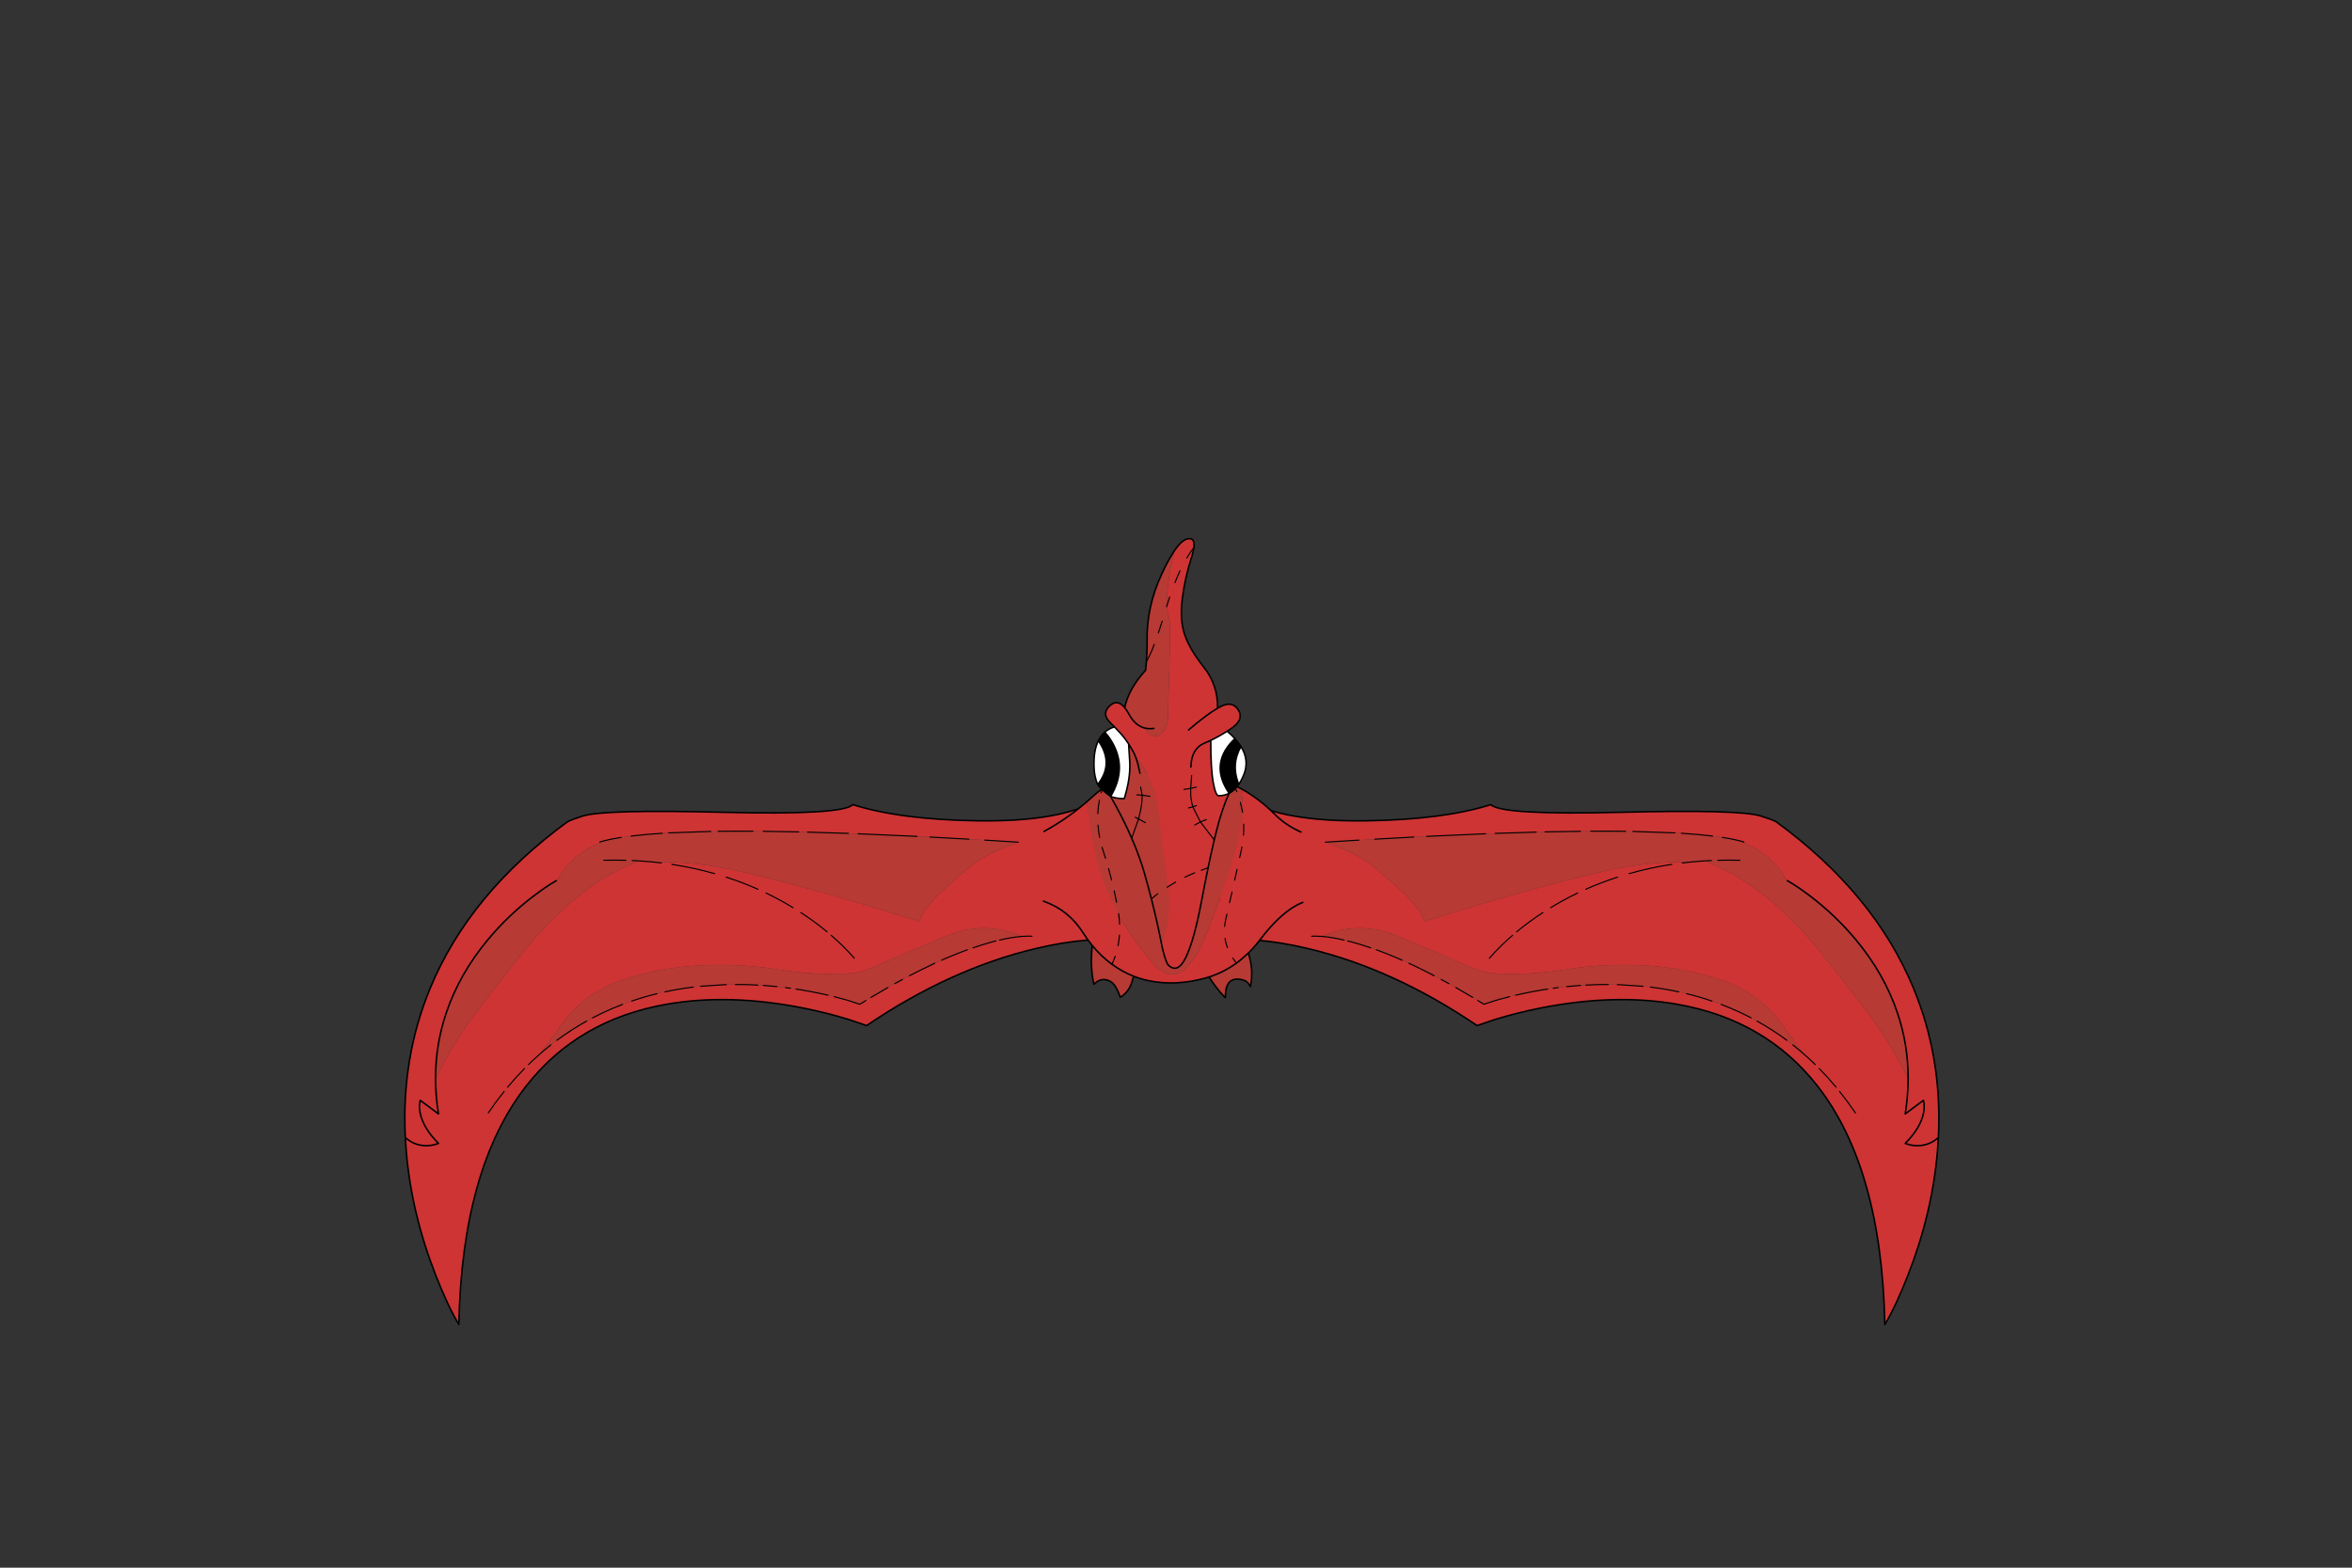 <?xml version="1.0" encoding="utf-8"?>
<!DOCTYPE svg PUBLIC "-//W3C//DTD SVG 1.1//EN" "http://www.w3.org/Graphics/SVG/1.1/DTD/svg11.dtd">
<svg version="1.1" xmlns="http://www.w3.org/2000/svg" xmlns:xlink="http://www.w3.org/1999/xlink" viewBox="0 0 30000 20000">

<rect x="0" y="0" width="30000" height="20000" fill="#333333" stroke="none"/>

<g enable-background="new">

<g>

<g>

<g transform="matrix(-0.49 0 0 0.49 15497 10995)">

<g>

<path fill-opacity="1.000" fill="rgb(183,58,52)" d="M -3768 1726 Q -4268 1726 -4780 1941 Q -5729 2342 -6673 2751 Q -6900 2850 -7144 2897 Q -7441 2918 -7737 2918 Q -8417 2918 -9095 2809 Q -9861 2684 -10635 2684 Q -10887 2684 -11139 2697 Q -12196 2750 -13162 3068 Q -14080 3373 -14656 4096 Q -14722 4178 -14784 4267 Q -15060 4663 -15367 5038 Q -15208 4897 -15043 4766 L -14886 4646 Q -14515 4371 -14111 4146 Q -14034 4103 -13956 4062 Q -13826 3994 -13693 3931 Q -13440 3812 -13177 3712 Q -13058 3666 -12936 3625 Q -12615 3514 -12279 3433 L -12070 3385 Q -11711 3307 -11337 3261 L -11142 3240 L -10531 3199 L -10475 3198 L -10238 3194 Q -10221 3194 -10204 3194 Q -9932 3194 -9657 3209 L -9567 3215 L -9511 3218 L -9215 3243 L -9154 3249 L -9153 3249 L -8935 3274 L -8923 3276 L -8808 3291 L -8786 3294 L -8659 3313 L -8536 3332 Q -8280 3374 -8022 3429 L -7829 3472 L -7683 3507 L -7667 3511 L -7392 3584 L -7273 3619 L -7000 3708 L -6842 3611 L -6709 3530 Q -6487 3396 -6270 3273 L -6089 3171 Q -5989 3115 -5889 3062 L -5776 3002 L -5706 2965 L -5442 2830 Q -5277 2747 -5115 2672 L -5049 2641 L -4995 2616 L -4992 2615 L -4882 2566 L -4870 2560 Q -4648 2462 -4434 2378 L -4234 2302 L -4202 2291 L -4054 2239 L -3816 2161 Q -3701 2125 -3588 2094 L -3457 2060 L -3360 2037 Q -3044 1963 -2784 1942 Q -3218 1749 -3663 1728 Q -3715 1726 -3768 1726 Z M -10134 -798 Q -10422 -798 -10689 -795 L -10878 -792 L -11974 -754 L -12143 -744 Q -12595 -716 -12953 -671 L -13210 -636 L -13339 -615 Q -13509 -585 -13644 -551 Q -13686 -520 -13733 -502 Q -14493 -224 -14871 473 L -14902 491 L -14974 534 L -15061 586 Q -15262 715 -15473 875 Q -16149 1387 -16678 2022 Q -17419 2912 -17762 3922 Q -18047 4761 -18044 5653 Q -17599 4726 -16972 3901 Q -16341 3071 -15689 2262 Q -15044 1464 -14248 835 Q -13657 367 -12921 48 L -12747 -25 L -12421 1 L -12158 1 L -11879 9 Q -11006 46 -10146 242 L -9556 383 Q -7961 766 -5455 1550 Q -5327 1199 -4871 778 Q -4417 356 -4058 71 Q -3699 -215 -2872 -512 L -3748 -566 L -4160 -590 L -5176 -646 L -5510 -663 L -7042 -731 L -7295 -741 L -8362 -774 L -8591 -780 L -9515 -795 L -9781 -797 Q -9961 -798 -10134 -798 Z">

</path>

<path fill-opacity="1.000" fill="rgb(206,52,52)" d="M -3768 1726 Q -3715 1726 -3663 1728 Q -3218 1749 -2784 1942 Q -3044 1963 -3360 2037 L -3457 2060 L -3588 2094 Q -3701 2125 -3816 2161 L -4054 2239 L -4202 2291 L -4234 2302 L -4434 2378 Q -4648 2462 -4870 2560 L -4882 2566 L -4992 2615 L -4995 2616 L -5049 2641 L -5115 2672 Q -5277 2747 -5442 2830 L -5706 2965 L -5776 3002 L -5889 3062 Q -5989 3115 -6089 3171 L -6270 3273 Q -6487 3396 -6709 3530 L -6842 3611 L -7000 3708 L -7273 3619 L -7392 3584 L -7667 3511 L -7683 3507 L -7829 3472 L -8022 3429 Q -8280 3374 -8536 3332 L -8659 3313 L -8786 3294 L -8808 3291 L -8923 3276 L -8935 3274 L -9153 3249 L -9154 3249 L -9215 3243 L -9511 3218 L -9567 3215 L -9657 3209 Q -9932 3194 -10204 3194 Q -10221 3194 -10238 3194 L -10475 3198 L -10531 3199 L -11142 3240 L -11337 3261 Q -11711 3307 -12070 3385 L -12279 3433 Q -12615 3514 -12936 3625 Q -13058 3666 -13177 3712 Q -13440 3812 -13693 3931 Q -13826 3994 -13956 4062 Q -14034 4103 -14111 4146 Q -14515 4371 -14886 4646 L -15043 4766 Q -15208 4897 -15367 5038 Q -15060 4663 -14784 4267 Q -14722 4178 -14656 4096 Q -14080 3373 -13162 3068 Q -12196 2750 -11139 2697 Q -10886 2684 -10635 2684 Q -9861 2684 -9095 2809 Q -8417 2918 -7737 2918 Q -7441 2918 -7144 2897 Q -6900 2850 -6673 2751 Q -5729 2342 -4780 1941 Q -4268 1726 -3768 1726 Z M -10134 -798 Q -9961 -798 -9781 -797 L -9515 -795 L -8591 -780 L -8362 -774 L -7295 -741 L -7042 -731 L -5510 -663 L -5176 -646 L -4160 -590 L -3748 -566 L -2872 -512 Q -3699 -215 -4058 71 Q -4417 356 -4871 778 Q -5327 1199 -5455 1550 Q -7961 766 -9556 383 L -10146 242 Q -11006 46 -11879 9 L -12158 1 L -12421 1 L -12747 -25 L -12921 48 Q -13657 367 -14248 835 Q -15044 1464 -15689 2262 Q -16341 3071 -16972 3901 Q -17599 4726 -18044 5653 Q -18047 4761 -17762 3922 Q -17419 2912 -16678 2022 Q -16149 1387 -15473 875 Q -15262 715 -15061 586 L -14974 534 L -14902 491 L -14871 473 Q -14493 -224 -13733 -502 Q -13686 -520 -13644 -551 Q -13509 -585 -13339 -615 L -13210 -636 L -12953 -671 Q -12595 -716 -12143 -744 L -11974 -754 L -10878 -792 L -10689 -795 Q -10421 -798 -10134 -798 Z M -984 -1516 Q -1917 -1067 -3723 -1067 Q -3844 -1067 -3968 -1069 Q -5957 -1102 -7181 -1489 Q -7394 -1273 -9333 -1273 Q -9874 -1273 -10549 -1290 Q -11510 -1314 -12226 -1314 Q -13816 -1314 -14200 -1196 Q -14478 -1111 -14607 -1045 Q -17160 820 -18183 3289 Q -18936 5109 -18831 7178 L -18807 7535 Q -18669 9157 -18039 10764 Q -17724 11568 -17437 12047 Q -17356 7972 -15679 5830 Q -14337 4116 -12041 3710 Q -11344 3587 -10590 3587 Q -9571 3587 -8448 3812 Q -7837 3935 -7269 4111 L -6823 4263 Q -4648 2787 -2422 2258 Q -1726 2092 -1109 2041 L -631 2023 Q -63 1132 10 377 Q 69 -228 -188 -718 Q -372 -1069 -697 -1328 Q -859 -1457 -984 -1516 Z">

</path>

<path fill="none" stroke-opacity="1.000" stroke="rgb(0,0,0)" stroke-linejoin="round" stroke-linecap="round" stroke-width="40" d="M -7181 -1489 Q -5957 -1102 -3968 -1069 Q -1979 -1037 -984 -1516 Q -859 -1457 -697 -1328 Q -372 -1069 -188 -718 Q 69 -228 10 377 Q -63 1132 -631 2023 L -1109 2041 Q -1726 2092 -2422 2258 Q -4648 2787 -6823 4263 L -7269 4111 Q -7837 3935 -8448 3812 Q -10401 3420 -12041 3710 Q -14337 4116 -15679 5830 Q -17356 7972 -17437 12047 Q -17724 11568 -18039 10764 Q -18669 9157 -18807 7535 L -18831 7178 Q -18936 5109 -18183 3289 Q -17160 820 -14607 -1045 Q -14478 -1111 -14200 -1196 Q -13644 -1367 -10549 -1290 Q -7454 -1213 -7181 -1489 Z M -18044 5653 Q -18042 6101 -17968 6563 L -18441 6210 L -18458 6294 Q -18470 6403 -18447 6527 Q -18372 6925 -17968 7331 L -18058 7360 Q -18170 7390 -18286 7390 Q -18598 7389 -18831 7178 M -14902 491 L -14974 534 L -15061 586 Q -15262 715 -15473 875 Q -16149 1387 -16678 2022 Q -17419 2912 -17762 3922 Q -18047 4761 -18044 5653">

</path>

<path fill="none" stroke-opacity="1.000" stroke="rgb(0,0,0)" stroke-linejoin="round" stroke-linecap="round" stroke-width="28.572" d="M -12747 -25 L -12924 -34 M -11974 -754 L -10878 -792 M -10689 -795 Q -10261 -800 -9781 -797 M -9515 -795 L -8591 -780 M -8362 -774 L -7295 -741 M -7042 -731 L -5510 -663 M -5176 -646 L -4160 -590 M -3748 -566 L -2872 -512 M -12421 1 L -12164 29 M -12953 -671 Q -12595 -716 -12143 -744 M -2519 1938 L -2583 1934 L -2780 1941 L -2784 1942 Q -3044 1963 -3360 2037 M -3457 2060 L -3588 2094 Q -3701 2125 -3816 2161 L -4054 2239 M -4202 2291 L -4234 2302 L -4434 2378 Q -4648 2462 -4870 2560 M -5049 2641 L -5115 2672 Q -5277 2747 -5442 2830 L -5706 2965 M -5889 3062 Q -5989 3115 -6089 3171 M -6270 3273 Q -6487 3396 -6709 3530 M -6842 3611 L -7000 3708 L -7273 3619 L -7392 3584 L -7667 3511 M -7829 3472 L -8022 3429 Q -8280 3374 -8536 3332 L -8659 3313 M -8808 3291 L -8923 3276 L -8935 3274 M -9154 3249 L -9215 3243 L -9511 3218 M -9657 3209 Q -9949 3193 -10238 3194 M -10475 3198 L -10531 3199 L -11142 3240 M -11337 3261 Q -11711 3307 -12070 3385 M -12279 3433 Q -12615 3514 -12936 3625 M -13177 3712 Q -13440 3812 -13693 3931 Q -13826 3994 -13956 4062 M -14111 4146 Q -14515 4371 -14886 4646 M -15043 4766 Q -15208 4897 -15367 5038 Q -15498 5154 -15625 5278 M -8738 1194 Q -9079 985 -9441 812 M -7144 2510 L -7158 2493 Q -7288 2343 -7453 2181 Q -7595 2043 -7747 1912 M -7852 1823 Q -8172 1557 -8537 1320 M -10780 307 Q -11323 152 -11893 66 M -9652 714 Q -10053 536 -10479 398 M -12421 1 L -12747 -25 M -13644 -551 Q -13509 -585 -13339 -615 L -13210 -636 M -13644 -551 L -13768 -517 M -13090 -40 Q -13374 -48 -13664 -41 M -16258 5978 Q -16473 6245 -16672 6538 M -15729 5382 Q -15956 5612 -16168 5867">

</path>

</g>

</g>

<g transform="matrix(0.49 0 0 0.49 14397 10995)">

<g>

<path fill-opacity="1.000" fill="rgb(183,58,52)" d="M -3768 1726 Q -4268 1726 -4780 1941 Q -5729 2342 -6673 2751 Q -6900 2850 -7144 2897 Q -7441 2918 -7737 2918 Q -8417 2918 -9095 2809 Q -9861 2684 -10635 2684 Q -10887 2684 -11139 2697 Q -12196 2750 -13162 3068 Q -14080 3373 -14656 4096 Q -14722 4178 -14784 4267 Q -15060 4663 -15367 5038 Q -15208 4897 -15043 4766 L -14886 4646 Q -14515 4371 -14111 4146 Q -14034 4103 -13956 4062 Q -13826 3994 -13693 3931 Q -13440 3812 -13177 3712 Q -13058 3666 -12936 3625 Q -12615 3514 -12279 3433 L -12070 3385 Q -11711 3307 -11337 3261 L -11142 3240 L -10531 3199 L -10475 3198 L -10238 3194 Q -10221 3194 -10204 3194 Q -9932 3194 -9657 3209 L -9567 3215 L -9511 3218 L -9215 3243 L -9154 3249 L -9153 3249 L -8935 3274 L -8923 3276 L -8808 3291 L -8786 3294 L -8659 3313 L -8536 3332 Q -8280 3374 -8022 3429 L -7829 3472 L -7683 3507 L -7667 3511 L -7392 3584 L -7273 3619 L -7000 3708 L -6842 3611 L -6709 3530 Q -6487 3396 -6270 3273 L -6089 3171 Q -5989 3115 -5889 3062 L -5776 3002 L -5706 2965 L -5442 2830 Q -5277 2747 -5115 2672 L -5049 2641 L -4995 2616 L -4992 2615 L -4882 2566 L -4870 2560 Q -4648 2462 -4434 2378 L -4234 2302 L -4202 2291 L -4054 2239 L -3816 2161 Q -3701 2125 -3588 2094 L -3457 2060 L -3360 2037 Q -3044 1963 -2784 1942 Q -3218 1749 -3663 1728 Q -3715 1726 -3768 1726 Z M -10134 -798 Q -10422 -798 -10689 -795 L -10878 -792 L -11974 -754 L -12143 -744 Q -12595 -716 -12953 -671 L -13210 -636 L -13339 -615 Q -13509 -585 -13644 -551 Q -13686 -520 -13733 -502 Q -14493 -224 -14871 473 L -14902 491 L -14974 534 L -15061 586 Q -15262 715 -15473 875 Q -16149 1387 -16678 2022 Q -17419 2912 -17762 3922 Q -18047 4761 -18044 5653 Q -17599 4726 -16972 3901 Q -16341 3071 -15689 2262 Q -15044 1464 -14248 835 Q -13657 367 -12921 48 L -12747 -25 L -12421 1 L -12158 1 L -11879 9 Q -11006 46 -10146 242 L -9556 383 Q -7961 766 -5455 1550 Q -5327 1199 -4871 778 Q -4417 356 -4058 71 Q -3699 -215 -2872 -512 L -3748 -566 L -4160 -590 L -5176 -646 L -5510 -663 L -7042 -731 L -7295 -741 L -8362 -774 L -8591 -780 L -9515 -795 L -9781 -797 Q -9961 -798 -10134 -798 Z">

</path>

<path fill-opacity="1.000" fill="rgb(206,52,52)" d="M -3768 1726 Q -3715 1726 -3663 1728 Q -3218 1749 -2784 1942 Q -3044 1963 -3360 2037 L -3457 2060 L -3588 2094 Q -3701 2125 -3816 2161 L -4054 2239 L -4202 2291 L -4234 2302 L -4434 2378 Q -4648 2462 -4870 2560 L -4882 2566 L -4992 2615 L -4995 2616 L -5049 2641 L -5115 2672 Q -5277 2747 -5442 2830 L -5706 2965 L -5776 3002 L -5889 3062 Q -5989 3115 -6089 3171 L -6270 3273 Q -6487 3396 -6709 3530 L -6842 3611 L -7000 3708 L -7273 3619 L -7392 3584 L -7667 3511 L -7683 3507 L -7829 3472 L -8022 3429 Q -8280 3374 -8536 3332 L -8659 3313 L -8786 3294 L -8808 3291 L -8923 3276 L -8935 3274 L -9153 3249 L -9154 3249 L -9215 3243 L -9511 3218 L -9567 3215 L -9657 3209 Q -9932 3194 -10204 3194 Q -10221 3194 -10238 3194 L -10475 3198 L -10531 3199 L -11142 3240 L -11337 3261 Q -11711 3307 -12070 3385 L -12279 3433 Q -12615 3514 -12936 3625 Q -13058 3666 -13177 3712 Q -13440 3812 -13693 3931 Q -13826 3994 -13956 4062 Q -14034 4103 -14111 4146 Q -14515 4371 -14886 4646 L -15043 4766 Q -15208 4897 -15367 5038 Q -15060 4663 -14784 4267 Q -14722 4178 -14656 4096 Q -14080 3373 -13162 3068 Q -12196 2750 -11139 2697 Q -10886 2684 -10635 2684 Q -9861 2684 -9095 2809 Q -8417 2918 -7737 2918 Q -7441 2918 -7144 2897 Q -6900 2850 -6673 2751 Q -5729 2342 -4780 1941 Q -4268 1726 -3768 1726 Z M -10134 -798 Q -9961 -798 -9781 -797 L -9515 -795 L -8591 -780 L -8362 -774 L -7295 -741 L -7042 -731 L -5510 -663 L -5176 -646 L -4160 -590 L -3748 -566 L -2872 -512 Q -3699 -215 -4058 71 Q -4417 356 -4871 778 Q -5327 1199 -5455 1550 Q -7961 766 -9556 383 L -10146 242 Q -11006 46 -11879 9 L -12158 1 L -12421 1 L -12747 -25 L -12921 48 Q -13657 367 -14248 835 Q -15044 1464 -15689 2262 Q -16341 3071 -16972 3901 Q -17599 4726 -18044 5653 Q -18047 4761 -17762 3922 Q -17419 2912 -16678 2022 Q -16149 1387 -15473 875 Q -15262 715 -15061 586 L -14974 534 L -14902 491 L -14871 473 Q -14493 -224 -13733 -502 Q -13686 -520 -13644 -551 Q -13509 -585 -13339 -615 L -13210 -636 L -12953 -671 Q -12595 -716 -12143 -744 L -11974 -754 L -10878 -792 L -10689 -795 Q -10421 -798 -10134 -798 Z M -984 -1516 Q -1917 -1067 -3723 -1067 Q -3844 -1067 -3968 -1069 Q -5957 -1102 -7181 -1489 Q -7394 -1273 -9333 -1273 Q -9874 -1273 -10549 -1290 Q -11510 -1314 -12226 -1314 Q -13816 -1314 -14200 -1196 Q -14478 -1111 -14607 -1045 Q -17160 820 -18183 3289 Q -18936 5109 -18831 7178 L -18807 7535 Q -18669 9157 -18039 10764 Q -17724 11568 -17437 12047 Q -17356 7972 -15679 5830 Q -14337 4116 -12041 3710 Q -11344 3587 -10590 3587 Q -9571 3587 -8448 3812 Q -7837 3935 -7269 4111 L -6823 4263 Q -4648 2787 -2422 2258 Q -1726 2092 -1109 2041 L -631 2023 Q -63 1132 10 377 Q 69 -228 -188 -718 Q -372 -1069 -697 -1328 Q -859 -1457 -984 -1516 Z">

</path>

<path fill="none" stroke-opacity="1.000" stroke="rgb(0,0,0)" stroke-linejoin="round" stroke-linecap="round" stroke-width="40" d="M -7181 -1489 Q -5957 -1102 -3968 -1069 Q -1979 -1037 -984 -1516 Q -859 -1457 -697 -1328 Q -372 -1069 -188 -718 Q 69 -228 10 377 Q -63 1132 -631 2023 L -1109 2041 Q -1726 2092 -2422 2258 Q -4648 2787 -6823 4263 L -7269 4111 Q -7837 3935 -8448 3812 Q -10401 3420 -12041 3710 Q -14337 4116 -15679 5830 Q -17356 7972 -17437 12047 Q -17724 11568 -18039 10764 Q -18669 9157 -18807 7535 L -18831 7178 Q -18936 5109 -18183 3289 Q -17160 820 -14607 -1045 Q -14478 -1111 -14200 -1196 Q -13644 -1367 -10549 -1290 Q -7454 -1213 -7181 -1489 Z M -18044 5653 Q -18042 6101 -17968 6563 L -18441 6210 L -18458 6294 Q -18470 6403 -18447 6527 Q -18372 6925 -17968 7331 L -18058 7360 Q -18170 7390 -18286 7390 Q -18598 7389 -18831 7178 M -14902 491 L -14974 534 L -15061 586 Q -15262 715 -15473 875 Q -16149 1387 -16678 2022 Q -17419 2912 -17762 3922 Q -18047 4761 -18044 5653">

</path>

<path fill="none" stroke-opacity="1.000" stroke="rgb(0,0,0)" stroke-linejoin="round" stroke-linecap="round" stroke-width="28.572" d="M -12747 -25 L -12924 -34 M -11974 -754 L -10878 -792 M -10689 -795 Q -10261 -800 -9781 -797 M -9515 -795 L -8591 -780 M -8362 -774 L -7295 -741 M -7042 -731 L -5510 -663 M -5176 -646 L -4160 -590 M -3748 -566 L -2872 -512 M -12421 1 L -12164 29 M -12953 -671 Q -12595 -716 -12143 -744 M -2519 1938 L -2583 1934 L -2780 1941 L -2784 1942 Q -3044 1963 -3360 2037 M -3457 2060 L -3588 2094 Q -3701 2125 -3816 2161 L -4054 2239 M -4202 2291 L -4234 2302 L -4434 2378 Q -4648 2462 -4870 2560 M -5049 2641 L -5115 2672 Q -5277 2747 -5442 2830 L -5706 2965 M -5889 3062 Q -5989 3115 -6089 3171 M -6270 3273 Q -6487 3396 -6709 3530 M -6842 3611 L -7000 3708 L -7273 3619 L -7392 3584 L -7667 3511 M -7829 3472 L -8022 3429 Q -8280 3374 -8536 3332 L -8659 3313 M -8808 3291 L -8923 3276 L -8935 3274 M -9154 3249 L -9215 3243 L -9511 3218 M -9657 3209 Q -9949 3193 -10238 3194 M -10475 3198 L -10531 3199 L -11142 3240 M -11337 3261 Q -11711 3307 -12070 3385 M -12279 3433 Q -12615 3514 -12936 3625 M -13177 3712 Q -13440 3812 -13693 3931 Q -13826 3994 -13956 4062 M -14111 4146 Q -14515 4371 -14886 4646 M -15043 4766 Q -15208 4897 -15367 5038 Q -15498 5154 -15625 5278 M -8738 1194 Q -9079 985 -9441 812 M -7144 2510 L -7158 2493 Q -7288 2343 -7453 2181 Q -7595 2043 -7747 1912 M -7852 1823 Q -8172 1557 -8537 1320 M -10780 307 Q -11323 152 -11893 66 M -9652 714 Q -10053 536 -10479 398 M -12421 1 L -12747 -25 M -13644 -551 Q -13509 -585 -13339 -615 L -13210 -636 M -13644 -551 L -13768 -517 M -13090 -40 Q -13374 -48 -13664 -41 M -16258 5978 Q -16473 6245 -16672 6538 M -15729 5382 Q -15956 5612 -16168 5867">

</path>

</g>

</g>

<g transform="matrix(0.49 0 0 0.49 14898 11167)">

<g>

<path fill-opacity="1.000" fill="rgb(183,58,52)" d="M 29 -2731 Q 18 -2731 8 -2731 Q -776 -2726 -1474 -2386 Q -1599 -2325 -1713 -2248 Q -1836 -2166 -1946 -2064 L -2106 -1921 Q -2052 -1146 -1855 -395 Q -1659 357 -1282 1029 L -1276 1040 Q -894 1719 -385 2301 Q -138 2582 102 2582 Q 356 2582 602 2267 Q 800 2015 923 1716 Q 1200 1045 1441 361 Q 1694 -359 1875 -1101 Q 2015 -1677 1895 -2259 L 1717 -2350 Q 1597 -2408 1472 -2457 Q 775 -2731 29 -2731 Z M -1970 1830 Q -2032 2311 -1941 2784 L -1927 2835 Q -1807 2714 -1673 2714 Q -1610 2714 -1543 2741 Q -1434 2786 -1367 2898 Q -1289 3028 -1245 3172 L -1222 3164 Q -991 3009 -923 2720 L -896 2627 Q -1194 2510 -1458 2316 Q -1629 2191 -1785 2034 Q -1883 1935 -1970 1830 Z M 2090 2025 Q 1942 2169 1782 2285 Q 1453 2524 1069 2647 Q 1240 2920 1464 3159 L 1495 3185 Q 1485 2702 1801 2702 Q 1871 2702 1958 2726 Q 2051 2751 2109 2838 L 2146 2897 Q 2234 2453 2090 2025 Z">

</path>

<path fill-opacity="1.000" fill="rgb(206,52,52)" d="M 1895 -2259 Q 2015 -1677 1875 -1101 Q 1694 -359 1441 361 Q 1200 1045 923 1716 Q 800 2015 602 2267 Q 356 2582 102 2582 Q -138 2582 -385 2301 Q -894 1719 -1276 1040 L -1282 1029 L -1282 1029 Q -1282 1029 -1282 1029 Q -1659 357 -1855 -395 Q -2052 -1146 -2106 -1921 Q -2608 -1486 -3180 -1169 L -3155 -914 Q -3093 -111 -3225 679 Q -2578 909 -2203 1509 Q -2097 1677 -1970 1830 Q -1883 1935 -1785 2034 Q -1629 2191 -1458 2316 Q -1194 2510 -896 2627 Q -717 2697 -525 2739 Q -231 2803 76 2803 Q 518 2803 988 2671 L 1069 2647 Q 1453 2524 1782 2285 Q 1942 2169 2090 2025 Q 2251 1867 2398 1675 Q 2848 1083 3270 825 Q 3289 538 3323 253 Q 3408 -449 3399 -1155 Q 3043 -1323 2763 -1604 Q 2369 -2000 1895 -2259 Z">

</path>

<path fill="none" stroke-opacity="1.000" stroke="rgb(0,0,0)" stroke-linejoin="round" stroke-linecap="round" stroke-width="28.572" d="M 1717 -2350 L 1791 -2180 M 1971 -1332 Q 1976 -1190 1966 -1045 M 1884 -1897 Q 1918 -1770 1940 -1642 M 1925 -736 L 1908 -655 L 1866 -464 M -1713 -2248 L -1742 -2149 M -1786 -1954 Q -1819 -1782 -1827 -1606 M -1282 1029 L -1286 1001 M -1716 -728 L -1689 -641 L -1627 -444 M -1822 -1307 Q -1811 -1148 -1779 -987 M -1401 404 L -1339 701 M -1263 1557 Q -1274 1698 -1301 1834 M -1282 1029 Q -1266 1153 -1260 1273 M -1458 2316 Q -1411 2213 -1374 2107 M 1782 2285 Q 1730 2222 1688 2157 M 1484 1644 Q 1503 1765 1546 1881 M 1534 1012 L 1508 1124 Q 1484 1229 1475 1330 M 1665 437 L 1603 712 M -1548 -175 L -1469 121 M 1798 -157 L 1735 128">

</path>

<path fill="none" stroke-opacity="1.000" stroke="rgb(0,0,0)" stroke-linejoin="round" stroke-linecap="round" stroke-width="40" d="M -2106 -1921 L -1946 -2064 Q -1836 -2166 -1713 -2248 Q -1599 -2325 -1474 -2386 Q -776 -2726 8 -2731 Q 765 -2735 1472 -2457 Q 1597 -2408 1717 -2350 L 1895 -2259 Q 2369 -2000 2763 -1604 Q 3043 -1323 3399 -1155 L 3461 -1127 M -3227 -1143 L -3180 -1169 Q -2608 -1486 -2106 -1921 M -3225 679 Q -2578 909 -2203 1509 Q -2097 1677 -1970 1830 Q -1883 1935 -1785 2034 Q -1629 2191 -1458 2316 M -1970 1830 Q -2032 2311 -1941 2784 L -1927 2835 Q -1750 2657 -1543 2741 Q -1434 2786 -1367 2898 Q -1289 3028 -1245 3172 L -1222 3164 Q -991 3009 -923 2720 L -896 2627 Q -1194 2510 -1458 2316 M -896 2627 Q -717 2697 -525 2739 Q 190 2895 988 2671 L 1069 2647 Q 1453 2524 1782 2285 M -3243 673 L -3225 679 M 3270 825 Q 3391 751 3509 704 M 3270 825 Q 2848 1083 2398 1675 Q 2251 1867 2090 2025 Q 2234 2453 2146 2897 L 2109 2838 Q 2051 2751 1958 2726 Q 1483 2595 1495 3185 L 1464 3159 Q 1240 2920 1069 2647 M 2090 2025 Q 1942 2169 1782 2285">

</path>

</g>

</g>

<g transform="matrix(0.49 0 0 0.49 14924 10633)">

<g>

<path fill-opacity="1.000" fill="rgb(255,255,255)" d="M 1846 -2265 Q 1594 -1822 1766 -1340 L 1789 -1278 Q 1866 -1391 1927 -1548 Q 2065 -1910 1846 -2265 Z M -1867 -2415 Q -1989 -2164 -1980 -1756 Q -1974 -1468 -1882 -1277 Q -1464 -1800 -1840 -2376 L -1867 -2415 Z M 1486 -2662 Q 1274 -2526 1060 -2424 Q 1059 -1679 1125 -1323 Q 1187 -982 1265 -982 Q 1268 -982 1272 -983 Q 1419 -983 1540 -1046 Q 1036 -1775 1617 -2398 L 1691 -2468 Q 1602 -2565 1486 -2662 Z M -1445 -2774 Q -1592 -2731 -1698 -2638 Q -1621 -2553 -1561 -2462 Q -1084 -1737 -1547 -964 Q -1399 -907 -1199 -907 Q -1196 -907 -1192 -907 Q -1026 -1438 -1049 -1865 L -1078 -2331 L -1159 -2447 Q -1267 -2593 -1445 -2774 Z">

</path>

<path fill-opacity="1.000" fill="rgb(0,0,0)" d="M 1691 -2468 L 1617 -2398 Q 1036 -1775 1540 -1046 Q 1681 -1120 1789 -1278 L 1766 -1340 Q 1594 -1822 1846 -2265 Q 1783 -2367 1691 -2468 Z M -1707 -2640 Q -1720 -2640 -1720 -2619 Q -1809 -2535 -1867 -2415 L -1840 -2376 Q -1464 -1800 -1882 -1277 Q -1829 -1166 -1547 -964 Q -1084 -1737 -1561 -2462 Q -1621 -2553 -1698 -2638 Q -1703 -2640 -1707 -2640 Z">

</path>

<path fill-opacity="1.000" fill="rgb(206,52,52)" d="M 504 -7676 Q 483 -7676 458 -7671 Q 303 -7640 110 -7355 L 72 -7174 Q -76 -6553 -85 -5921 L 0 -5471 Q 3 -5139 -5 -4807 L -56 -2987 Q -61 -2830 -133 -2715 Q -250 -2532 -380 -2532 Q -523 -2532 -684 -2751 Q -916 -2822 -1072 -3110 Q -1126 -3209 -1180 -3275 Q -1287 -3405 -1396 -3405 Q -1476 -3405 -1556 -3335 Q -1802 -3122 -1549 -2878 L -1445 -2774 Q -1267 -2593 -1159 -2447 L -1078 -2331 Q -994 -2203 -931 -2074 Q -902 -2013 -876 -1937 Q -812 -1895 -770 -1832 Q -381 -1250 -299 -528 Q -190 432 -51 1385 L -39 1575 Q 14 2265 -215 2911 Q -141 3258 -60 3411 Q 33 3510 122 3510 Q 271 3510 409 3232 Q 627 2788 824 1738 Q 910 1280 991 893 Q 1073 494 1151 169 L 1190 6 Q 1359 -676 1540 -1046 L 1540 -1046 Q 1419 -983 1272 -983 Q 1269 -982 1265 -982 Q 1187 -982 1125 -1323 Q 1059 -1679 1060 -2424 Q 1274 -2526 1486 -2662 L 1592 -2732 Q 1934 -2967 1778 -3216 Q 1683 -3366 1533 -3366 Q 1434 -3366 1310 -3301 L 1238 -3261 Q 1248 -3865 882 -4325 Q 516 -4786 384 -5169 Q 251 -5552 317 -6094 Q 382 -6637 557 -7181 Q 608 -7338 621 -7445 L 621 -7445 Q 621 -7445 621 -7445 Q 649 -7676 504 -7676 Z">

</path>

<path fill-opacity="1.000" fill="rgb(183,58,52)" d="M 110 -7355 Q -41 -7133 -216 -6756 Q -614 -5896 -597 -5023 Q -592 -4788 -615 -4480 L -636 -4249 Q -1078 -3769 -1180 -3275 Q -1126 -3209 -1072 -3110 Q -916 -2822 -684 -2751 Q -524 -2532 -380 -2532 Q -249 -2532 -133 -2715 Q -61 -2830 -56 -2987 L -5 -4807 Q 3 -5139 0 -5471 L -85 -5921 Q -76 -6553 72 -7174 L 110 -7355 Z M -1078 -2331 L -1049 -1865 Q -1026 -1438 -1192 -907 Q -1195 -907 -1199 -907 Q -1399 -907 -1547 -964 L -1547 -964 Q -1224 -399 -998 123 Q -787 610 -660 1058 Q -566 1388 -485 1706 Q -339 2281 -234 2814 L -215 2911 Q 14 2265 -39 1575 L -51 1385 Q -190 432 -299 -528 Q -381 -1250 -770 -1832 Q -812 -1895 -876 -1937 L -876 -1937 Q -876 -1937 -876 -1937 Q -902 -2013 -931 -2074 Q -994 -2203 -1078 -2331 Z">

</path>

<path fill="none" stroke-opacity="1.000" stroke="rgb(0,0,0)" stroke-linejoin="round" stroke-linecap="round" stroke-width="40" d="M 621 -7445 Q 653 -7710 458 -7671 Q 303 -7640 110 -7355 M 621 -7445 Q 608 -7338 557 -7181 Q 382 -6637 317 -6094 Q 251 -5552 384 -5169 Q 516 -4786 882 -4325 Q 1248 -3865 1238 -3261 L 1310 -3301 Q 1621 -3465 1778 -3216 Q 1934 -2967 1592 -2732 L 1486 -2662 Q 1602 -2565 1691 -2468 Q 1783 -2367 1846 -2265 Q 2065 -1910 1927 -1548 Q 1866 -1391 1789 -1278 Q 1681 -1120 1540 -1046 Q 1359 -676 1190 6 L 1151 169 Q 1073 494 991 893 Q 910 1280 824 1738 Q 627 2788 409 3232 Q 190 3675 -60 3411 Q -141 3258 -215 2911 L -234 2814 Q -339 2281 -485 1706 Q -566 1388 -660 1058 Q -787 610 -998 123 Q -1224 -399 -1547 -964 Q -1829 -1166 -1882 -1277 Q -1974 -1468 -1980 -1756 Q -1989 -2164 -1867 -2415 Q -1809 -2535 -1720 -2619 M -1698 -2638 Q -1592 -2731 -1445 -2774 L -1549 -2878 Q -1802 -3122 -1556 -3335 Q -1366 -3501 -1180 -3275 Q -1078 -3769 -636 -4249 L -615 -4480 Q -592 -4788 -597 -5023 Q -614 -5896 -216 -6756 Q -41 -7133 110 -7355 M 1486 -2662 Q 1274 -2526 1060 -2424 Q 1059 -1679 1125 -1323 Q 1190 -968 1272 -983 Q 1419 -983 1540 -1046 Q 1036 -1775 1617 -2398 L 1691 -2468 M 1060 -2424 L 901 -2354 Q 553 -2211 543 -1730 M 483 -2695 Q 941 -3089 1238 -3261 M 1846 -2265 Q 1594 -1822 1766 -1340 L 1789 -1278 M -684 -2751 Q -916 -2822 -1072 -3110 Q -1126 -3209 -1180 -3275 M -1445 -2774 Q -1267 -2593 -1159 -2447 L -1078 -2331 Q -994 -2203 -931 -2074 Q -902 -2013 -876 -1937 M -422 -2735 Q -563 -2714 -684 -2751 M -1882 -1277 Q -1464 -1800 -1840 -2376 L -1867 -2415 M -1720 -2619 L -1698 -2638 Q -1621 -2553 -1561 -2462 Q -1084 -1737 -1547 -964 Q -1396 -906 -1192 -907 Q -1026 -1438 -1049 -1865 L -1078 -2331 M -876 -1937 Q -823 -1783 -784 -1569">

</path>

<path fill="none" stroke-opacity="1.000" stroke="rgb(0,0,0)" stroke-linejoin="round" stroke-linecap="round" stroke-width="28.572" d="M 436 -7173 Q 526 -7324 621 -7445 M -85 -5921 L -9 -6156 M 128 -6532 Q 192 -6694 259 -6838 M 683 -1207 L 537 -1173 L 538 -1066 Q 536 -877 594 -693 L 683 -724 M 362 -1146 L 537 -1173 L 563 -1509 M 1151 169 L 790 -300 L 643 -221 M 594 -693 L 790 -300 L 945 -362 M 482 -664 L 594 -693 M 813 958 Q 901 924 991 893 M 387 1139 Q 512 1078 641 1025 M -51 1385 Q 33 1331 120 1281 L 147 1266 M -303 -5224 L -204 -5527 M -89 -5906 L -85 -5921 M -615 -4480 Q -527 -4618 -411 -4921 M -765 -1207 L -725 -997 L -523 -966 M -998 123 L -819 -378 L -906 -422 M -819 -378 L -780 -542 Q -727 -764 -725 -997 L -865 -1006 M -819 -378 L -644 -282 M -485 1706 Q -406 1633 -319 1569 M -76 1401 L -51 1385">

</path>

</g>

</g>

</g>

</g>

</g>

</svg>
